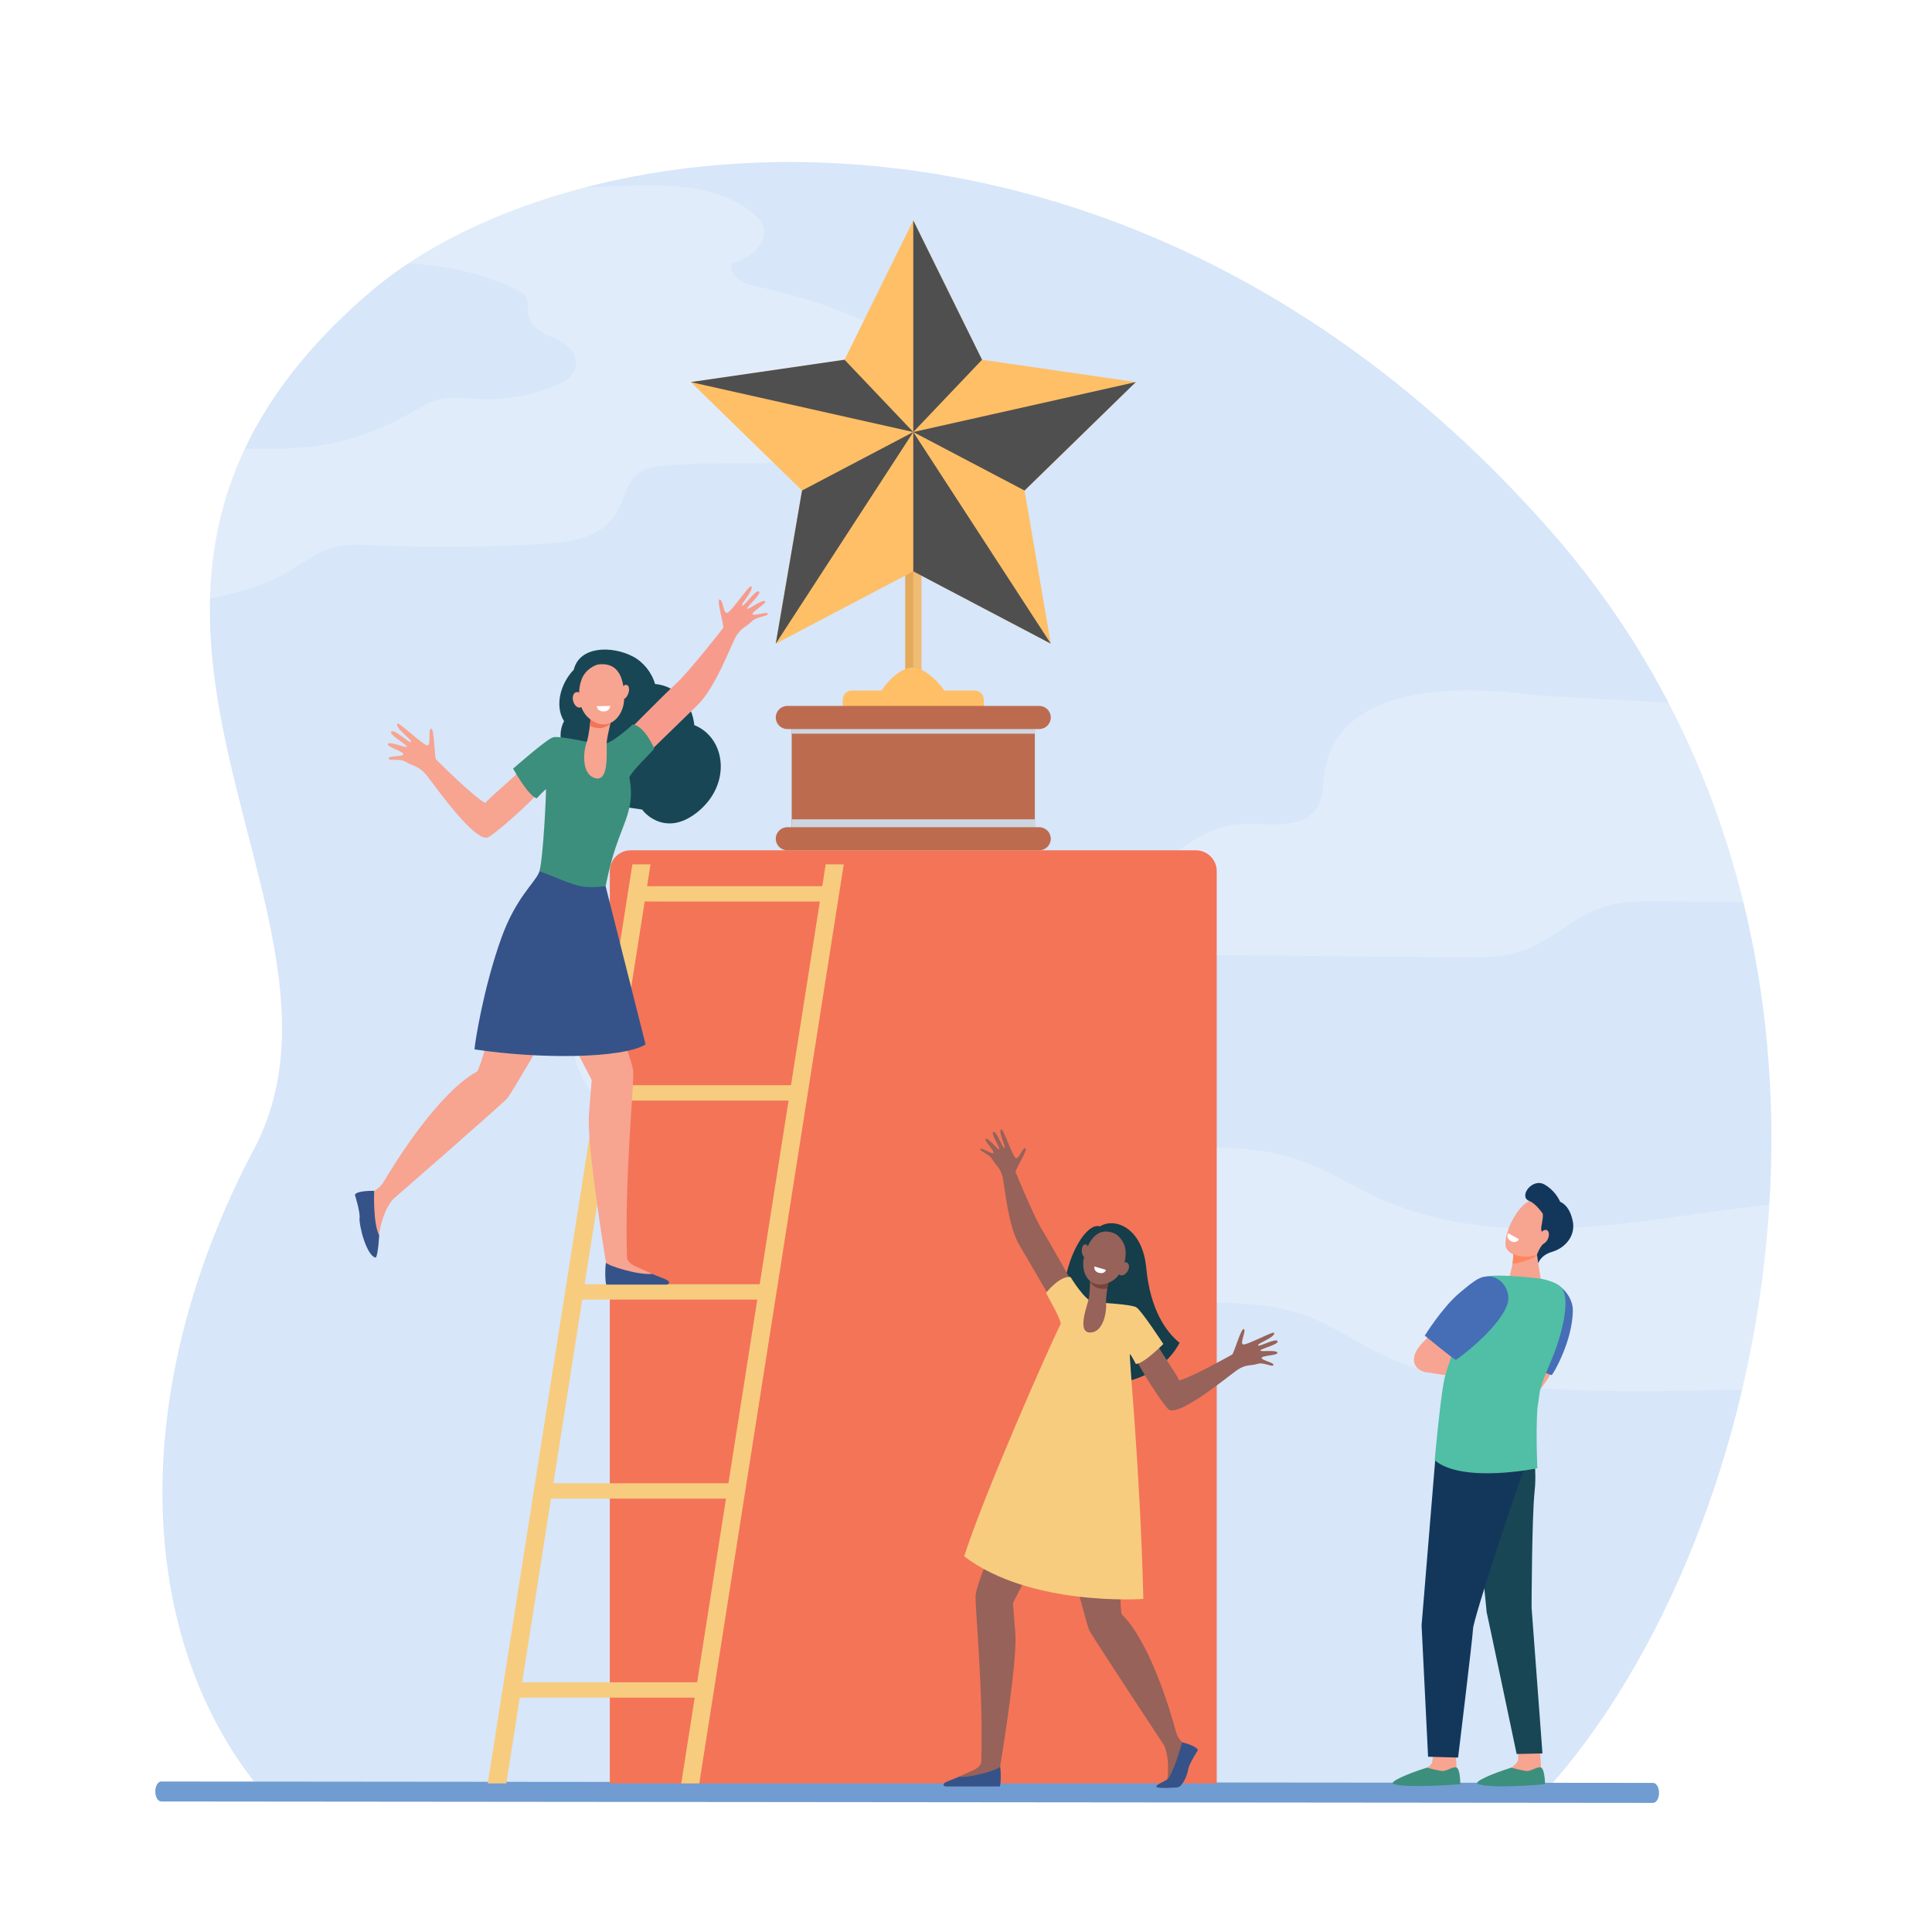 <?xml version="1.0" encoding="utf-8"?>
<!-- Generator: Adobe Illustrator 27.5.0, SVG Export Plug-In . SVG Version: 6.00 Build 0)  -->
<svg version="1.1" id="Layer_1" xmlns="http://www.w3.org/2000/svg" xmlns:xlink="http://www.w3.org/1999/xlink" x="0px" y="0px"
	 viewBox="0 0 2000 2000" style="enable-background:new 0 0 2000 2000;" xml:space="preserve">
<rect y="0.001" style="fill:#FFFFFF;" width="2000" height="2000"/>
<g>
	<path style="opacity:0.5;fill:#B0CFF4;" d="M271.855,1855.292c-132.013-158.042-141.11-415.962-9.097-665.375
		c132.013-249.414-248-571.286,120-887.286c211.98-182.026,788.815-247.84,1223.539,248.241
		c367.61,419.494,233.376,1038.74-7.403,1304.42C761.351,1855.292,271.855,1855.292,271.855,1855.292z"/>
	<path style="opacity:0.25;fill:#FFFFFF;" d="M201.146,467.654c37.629-5.668,75.867-0.917,113.683-4.476
		c37.807-3.558,75.027-15.509,109.103-35.032c9.434-5.405,18.754-11.439,28.976-14.261c13.729-3.791,28.059-1.53,42.152-0.856
		c27.466,1.314,55.139-3.563,81.061-14.287c8.754-3.622,18.522-9.61,19.964-20.357c1.84-13.721-10.914-23.53-22.064-28.236
		c-11.15-4.706-24.534-10.512-26.941-24.11c-1.083-6.111,0.371-13.015-2.452-18.308c-1.928-3.615-5.426-5.58-8.767-7.267
		c-37.021-18.693-77.264-25.997-117.313-27.955c-8.775-0.429-17.827-0.059-26.96,0.405c47.953-32.227,98.749-59.302,151.886-80.467
		c25.407,1.582,50.88,1.962,76.394,1.057c53.395-1.895,110.792-8.01,156.384,24.614c5.92,4.236,11.886,9.643,13.835,17.444
		c4.811,19.253-16.176,32.401-32.775,37.315c-2.618,13.346,12.419,20.925,23.926,23.313c37.098,7.697,73.635,19.111,109.081,34.075
		c25.133,10.61,53.036,27.56,57.986,58.324c3.48,21.636-6.444,44.015-21.079,57.821c-14.636,13.806-33.268,20.366-51.713,24.556
		c-62.796,14.265-127.729,4.474-191.404,11.593c-8.493,0.949-17.369,2.38-24.283,8.239c-10.935,9.266-13.869,26.644-21.516,39.672
		c-15.183,25.868-45.622,30.595-72.374,32.305c-59.571,3.808-119.293,4.378-178.909,1.708c-15.022-0.673-30.327-1.517-44.835,3.101
		c-15.253,4.854-28.632,15.422-42.765,23.718c-33.605,19.725-71.47,26.578-108.624,33.229
		c-38.119,6.825-76.563,13.699-115.036,12.601c30.092-59.286,65.194-114.663,104.585-165.385
		C187.249,470.128,194.174,468.705,201.146,467.654z"/>
	<path style="opacity:0.25;fill:#FFFFFF;" d="M602.263,1033.009c5.844-9.415,14.783-15.436,23.635-20.72
		c130.097-77.632,285.225-50.674,430.758-64.24c37.261-3.474,75.06-9.984,108.625-29.263c39.193-22.511,73.356-62.464,116.92-65.643
		c30.616-2.233,71.184,9.1,84.338-23.375c3.239-7.996,3.062-17.165,4.043-25.94c13.354-119.398,206.537-84.688,225.381-83.658
		c46.154,2.523,92.309,5.047,138.463,7.571c45.656,62.733,84.922,132.046,116.638,206.543c-43.397-0.476-86.797-0.805-130.191-1.289
		c-21.405-0.239-43.208-0.414-63.68,6.922c-27.905,10.001-51.266,33.226-79.093,43.524c-21.376,7.91-44.228,7.776-66.645,7.569
		c-81.098-0.747-162.195-1.495-243.294-2.244c-15.315-0.141-31.065-0.193-45.328,6.344c-14.003,6.417-25.389,18.643-38.039,28.167
		c-41.753,31.432-94.384,31.949-143.117,42.925c-15.468,3.483-32.501,9.638-39.908,25.927
		c-12.337,27.135,11.013,58.188,34.566,71.733c94.538,54.362,210.944,1.625,311.55,38.085c26.903,9.75,51.857,25.645,78.076,37.685
		c85.99,39.484,181.685,36.02,273.533,24.695c77.742-9.584,155.807-24.389,233.656-21.942c5.841,47.682,8.876,96.424,8.876,145.999
		c0,15.546-0.331,30.999-0.919,46.375c-43.434,1.146-86.867,2.29-130.302,3.437c-82.038,2.163-164.252,4.322-246.042-3.456
		c-45.823-4.356-92.017-12.012-134.516-32.56c-25.627-12.392-49.647-29.35-76.003-39.422
		c-46.345-17.712-96.381-12.987-145.066-15.85c-75.191-4.421-148.591-27.275-221.333-50.006
		c-112.075-35.021-388.21-87.452-395.294-220.177C591.738,1061.484,594.598,1045.358,602.263,1033.009z"/>
	<g>
		<path style="fill:#709CD1;" d="M1717.428,1856.003L1717.428,1856.003c-0.006,5.708-2.783,10.335-6.205,10.332l-1544.279-1.453
			c-3.42-0.003-6.189-4.636-6.184-10.344l0,0c0.005-5.71,2.783-10.336,6.204-10.333l1544.279,1.453
			C1714.663,1845.662,1717.433,1850.292,1717.428,1856.003z"/>
	</g>
	<g>
		<path style="fill:#F47458;" d="M1259.563,1846.175H631.278V901.833c0-11.928,9.67-21.598,21.598-21.598h585.089
			c11.929,0,21.598,9.67,21.598,21.598V1846.175z"/>
	</g>
	<path style="fill:#F7CC7F;" d="M854.771,894.761l-3.553,22.602H669.863l3.546-22.602h-18.77l-149.695,951.414h19.2l13.931-88.794
		h181.103l-13.958,88.794h18.676l149.55-951.414H854.771z M721.676,1741.488H540.568l29.831-190.139h181.165L721.676,1741.488z
		 M754.062,1535.457H572.892l29.83-190.14h181.227L754.062,1535.457z M786.448,1329.426H605.216l29.83-190.139h181.289
		L786.448,1329.426z M818.833,1123.395H637.539l29.83-190.14H848.72L818.833,1123.395z"/>
	<g>
		<path style="fill:#F7A491;" d="M402.277,785.164c-0.197-3.012,13.767-1.523,15.247-4.102c1.481-2.579-16.021-7.671-15.973-10.284
			c0.088-4.814,19.512,4.397,19.694,2.185c0.181-2.213-19.381-12.698-16.125-15.678c3.256-2.979,19.15,12.989,20.401,10.702
			c1.25-2.289-16.117-13.521-14.288-18.791c0.977-2.815,27.249,22.962,31.28,22.402c4.032-0.56,0.301-16.107,3.722-17.311
			c3.421-1.204,3.49,30.464,5.195,31.992c1.7,1.525,36.989,37.096,50.852,45.042c3.199-4.495,33.15-29.498,36.06-33.778
			c6.717,8.28,15.077,11.481,22.209,19.31c-10.612,13.949-51.427,49.514-56.335,50.274c-14.942,2.313-54.47-54.528-62.696-64.662
			c-8.234-10.142-14.761-9.407-21.059-13.636C414.164,784.6,402.473,788.174,402.277,785.164z"/>
		<path style="fill:#184655;" d="M718.719,750.618c-2.002-22.611-18.639-40.58-40.611-42.553
			c-3.541-12.138-12.105-22.793-23.051-28.517c-21.592-11.292-55.155-10.841-61.065,13.701
			c-13.438,13.857-20.261,37.108-10.082,53.313c-10.836,20.64,3.836,47.583,30.786,54.231c5.048,17.937,20.044,32.735,38.268,35.523
			c4.374,0.669,11.123,1.405,12.12,1.967c-1.276-0.62,22.086,30.368,56.946,2.361C757.602,812.066,751.569,763.839,718.719,750.618z
			"/>
		<g>
			<path style="fill:#F7A491;" d="M591.84,928.076c0.674,0.529-14.059,11.502-27.373,18.458c-11.492,8.327-23,18.771-29.583,31.813
				c-10.01,19.828-35.316,124.495-41.006,130.865c-39.765,21.896-83.717,92.351-96.574,113.999
				c-2.506,4.219-6.158,7.635-10.526,9.869l0,0l-5.953,26.844l11.567,18.629c0,0,2.528-22.521,13.874-36.593
				c0,0,111.854-97.401,119.059-105.22c16.138-23.481,85.582-147.462,85.582-147.462l16.036-28.478
				C626.943,960.8,591.897,928.121,591.84,928.076z"/>
			<path style="fill:#355389;" d="M367.39,1236.866c0,0,5.629,17.888,4.829,24.028c-0.799,6.141,6.554,38.224,16.48,40.978
				c1.33,0.369,3.076-9.173,3.863-23.115c-6.607-12.009-5.232-45.99-5.232-45.99S369.125,1232.263,367.39,1236.866z"/>
		</g>
		<path style="fill:#F79C8D;" d="M640.091,767.02c0,0,49.409-50.124,60.924-60.498c11.515-10.374,46.299-54.644,47.594-56.41
			c1.294-1.766-7.26-29.659-3.657-29.532c3.603,0.125,3.646,14.466,7.69,13.877c4.044-0.589,23.46-29.693,25.072-27.535
			c3.017,4.04-11.188,18.292-9.435,19.925c1.753,1.632,13.412-16.296,17.273-14.602c3.862,1.694-12.649,15.889-11.951,17.74
			c0.697,1.852,17.373-11.21,18.593-7.1c0.663,2.231-15.12,11.246-13.075,13.068c2.045,1.822,15.242-3.162,15.762-0.523
			c0.518,2.637-11.667,2.669-16.781,7.972c-5.113,5.303-11.62,6.403-17.218,17.296c-5.6,10.894-20.782,51.725-38.822,69.191
			c-18.04,17.467-57.794,56.172-57.794,56.172L640.091,767.02z"/>
		<path style="fill:#F7A491;" d="M602.671,978.214c0,0,52.64,112.552,52.976,132.342c0.288,16.963-9.201,112.132-6.552,191.386
			c0.096,2.862,3.719,6.665,8.995,9.083c2.968,1.359,17.302,7.764,17.302,7.764l1.97,5.127l-49.369-3.516l-0.704-13.476
			c0,0-19.648-118.56-17.646-152.09c0.315-5.269,2.875-36.803,2.875-36.803l-59.366-114.621l37.338-49.064L602.671,978.214z"/>
		<g>
			<path style="fill:#F47458;" d="M493.963,1090.724c0.003,0.021,0.01,0.021,0.021,0.002
				C493.982,1090.725,493.963,1090.724,493.963,1090.724z"/>
			<path style="fill:#3C8F7C;" d="M651.492,804.74c3.679-7.961,22.375-25.245,25.831-29.796c0,0-9.682-23.165-22.226-25.097
				c0,0-23.83,22.525-33.361,20.858c-9.53-1.666-42.56-9.31-49.245-7.427c-6.684,1.883-41.305,32.417-41.305,32.417
				s15.63,28.333,24.419,30.721c0,0,7.214-7.888,9.63-9.38c0.138,4.633-2.671,70.038-6.84,84.945l4.976,6.259
				c14.723,20.684,43.432,24.816,63.564,9.148l0,0c0,0,3.975-21.006,10.206-39.665C646.903,848.492,657.28,834.396,651.492,804.74z"
				/>
			<path style="fill:#355389;" d="M668.311,1081.241l-41.377-163.854c-6.832,0.782-13.235,1.336-20.151,0.781
				c-15.04-1.206-34.065-11.707-48.389-16.188c-0.15,0.539-0.31,1.004-0.477,1.39c-4.953,11.396-24.025,26.163-39.023,67.943
				c-18.666,52-27.613,110-27.66,115.004C559.653,1096.645,644.059,1095.736,668.311,1081.241z"/>
		</g>
		<path style="fill:#F7A491;" d="M611.602,742.068c0,0-1.734,19.829-4.499,27.072c-2.765,7.243-6.049,32.151,9.05,36.428
			c15.098,4.275,11.331-29.682,11.93-37.365c0.599-7.685,6.524-30.341,6.524-30.341L611.602,742.068z"/>
		<path style="fill:#F47458;" d="M631.778,749.27c1.478-6.238,2.83-11.407,2.83-11.407l-23.005,4.206c0,0-0.355,4.055-0.999,9.167
			C618.963,755.557,626.344,753.921,631.778,749.27z"/>
		<path style="fill:#F7A491;" d="M618.637,687.969c0,0-9.066,2.345-14.638,11.334c-5.572,8.989-9.327,35.134,9.164,46.828
			c18.492,11.692,32.784-5.868,32.964-22.648C646.31,706.701,642.76,684.401,618.637,687.969z"/>
		<path style="fill:#F7A491;" d="M650.333,718.126c-1.56,4.087-4.674,6.678-6.956,5.786c-2.282-0.891-2.866-4.927-1.306-9.014
			c1.56-4.087,4.675-6.679,6.956-5.787C651.31,710.003,651.894,714.038,650.333,718.126z"/>
		<path style="fill:#F7A491;" d="M603.784,722.627c1.353,4.328,0.143,8.653-2.702,9.66c-2.844,1.007-6.247-1.684-7.6-6.01
			c-1.353-4.327-0.143-8.651,2.702-9.659C599.029,715.609,602.432,718.3,603.784,722.627z"/>
		<path style="fill:#355389;" d="M627.827,1329.796h62.367c2.307-0.206,2.869-2.067,2.069-3.216
			c-1.647-2.362-8.922-4.097-17.101-7.861c-14.345,1.494-45.58-8.309-47.844-11.596
			C626.011,1313.706,626.544,1329.516,627.827,1329.796z"/>
		<path style="fill:#FFFFFF;" d="M617.773,731.006l13.953-0.218c0,0-0.239,5.401-6.372,5.678
			C617.875,736.803,617.773,731.006,617.773,731.006z"/>
	</g>
	<g>
		<rect x="937.061" y="579.023" style="fill:#E3AA5B;" width="16.72" height="121.365"/>
		<rect x="945.421" y="579.023" style="fill:#F0BB73;" width="8.303" height="121.365"/>
		<polygon style="fill:#FFBF66;" points="945.421,228.192 1016.596,372.407 1175.746,395.533 1060.584,507.789 1087.77,666.296 
			945.421,591.459 803.073,666.296 830.259,507.789 715.096,395.533 874.247,372.407 		"/>
		<g>
			<polygon style="fill:#4F4F4F;" points="945.421,228.192 945.421,447.244 1016.596,372.407 			"/>
			<polygon style="fill:#4F4F4F;" points="1175.746,395.533 945.421,447.244 1060.583,507.788 			"/>
			<polygon style="fill:#4F4F4F;" points="945.421,447.244 874.247,372.407 715.096,395.533 			"/>
			<polygon style="fill:#4F4F4F;" points="803.073,666.296 945.421,447.244 830.259,507.788 			"/>
			<polygon style="fill:#4F4F4F;" points="1087.77,666.296 945.421,447.244 945.421,591.458 			"/>
		</g>
		<rect x="819.573" y="750.612" style="fill:#BD6B4F;" width="251.697" height="109.488"/>
		<rect x="819.573" y="848.144" style="fill:#CDD6E0;" width="251.697" height="11.955"/>
		<rect x="819.573" y="747.544" style="fill:#CDD6E0;" width="251.697" height="11.956"/>
		<path style="fill:#FFBF66;" d="M1008.964,714.824h-31.239c-9.949-13.744-23.608-23.89-32.304-23.89l0,0
			c-10.537,0-23.462,9.717-32.832,23.89h-30.711c-5.219,0-9.449,4.23-9.449,9.449v22.485h145.984v-22.485
			C1018.413,719.054,1014.183,714.824,1008.964,714.824z"/>
		<path style="fill:#BD6B4F;" d="M1075.814,754.702H815.028c-6.603,0-11.956-5.353-11.956-11.956l0,0
			c0-6.602,5.353-11.956,11.956-11.956h260.786c6.603,0,11.955,5.353,11.955,11.956l0,0
			C1087.77,749.349,1082.417,754.702,1075.814,754.702z"/>
		<path style="fill:#BD6B4F;" d="M1075.814,880.235H815.028c-6.603,0-11.956-5.353-11.956-11.956l0,0
			c0-6.603,5.353-11.956,11.956-11.956h260.786c6.603,0,11.955,5.353,11.955,11.956l0,0
			C1087.77,874.883,1082.417,880.235,1075.814,880.235z"/>
	</g>
	<g>
		<path style="fill:#153D4A;" d="M1138.547,1269.612c15.049-9.655,44.07,0.73,48.049,42.934c4.15,44.017,21,66.566,34.5,77.566
			c-23.663,44.5-82.313,45.934-88.247,40C1068.122,1365.191,1116.498,1261.612,1138.547,1269.612z"/>
		<path style="fill:#966259;" d="M1318.223,1413.098c0.893-2.556-11.533-4.619-12.195-7.203c-0.661-2.585,15.689-2.786,16.274-5.057
			c1.079-4.183-17.921-0.881-17.546-2.837c0.374-1.956,19.799-6.326,17.699-9.683c-2.1-3.356-19.67,6.633-20.201,4.356
			c-0.532-2.278,17.174-7.82,16.857-12.814c-0.17-2.668-29.063,13.31-32.412,11.858c-3.352-1.451,3.604-13.994,0.935-15.855
			c-2.668-1.861-10.325,25.494-12.166,26.406c-1.834,0.91-40.872,23.189-54.76,26.731c-1.688-4.652-21.577-33.45-23.064-37.849
			c-7.793,5.546-15.787,6.307-23.83,11.362c5.826,14.603,32.572,55.137,36.631,56.971c12.361,5.584,60.164-34.063,69.706-40.848
			c9.551-6.791,15.017-4.59,21.474-6.734C1308.084,1409.758,1317.331,1415.652,1318.223,1413.098z"/>
		<g>
			<path style="fill:#966259;" d="M1120.083,1491.144c-0.71,0.295,9.392,13.314,19.231,22.521
				c7.936,9.955,15.377,21.743,17.938,34.596c3.895,19.54,0.655,116.082,4.045,122.953c29.118,28.467,50.204,99.91,56.122,121.707
				c1.154,4.248,3.491,8.076,6.73,11.056l0,0l-1.295,24.631l-14.468,13.327c0,0,3.218-20.072-3.212-34.958
				c0,0-73.313-111.027-77.665-119.514c-8.315-24.168-38.593-147.994-38.593-147.994l-7.027-28.463
				C1081.891,1511.006,1120.023,1491.168,1120.083,1491.144z"/>
			<path style="fill:#355389;" d="M1240,1811.901c0,0-9.156,14.11-9.939,19.61c-0.782,5.499-5.659,17.974-11.054,18.762
				c-1.226,0.179-22.204,1.719-22.052-0.903c0.116-2.004,7.711-4.864,11.236-7.3c6.096-4.21,15.557-38.496,15.557-38.496
				S1239.605,1807.506,1240,1811.901z"/>
		</g>
		<path style="fill:#966259;" d="M1117.02,1340.355c0,0-30.681-55.18-38.145-66.909c-7.465-11.729-26.908-58.341-27.604-60.178
			c-0.695-1.837,13.391-23.894,10.246-24.649c-3.144-0.756-6.623,11.629-9.976,10.149c-3.354-1.479-13.154-31.294-15.065-29.815
			c-3.578,2.767,5.281,18.495,3.375,19.486c-1.908,0.99-7.684-17.304-11.428-16.766c-3.744,0.538,7.121,16.768,6.073,18.201
			c-1.046,1.434-12.327-13.858-14.367-10.598c-1.108,1.77,10.371,13.349,8.167,14.433c-2.205,1.084-12.416-6.39-13.498-4.234
			c-1.082,2.155,9.443,5.107,12.592,10.917c3.146,5.811,8.507,8.322,10.732,19.081c2.227,10.76,5.553,49.695,16.955,69.121
			c11.402,19.426,36.477,62.419,36.477,62.419L1117.02,1340.355z"/>
		<path style="fill:#966259;" d="M1057.422,1533.929c0,0-47.221,100.964-47.521,118.716c-0.258,15.217,8.254,100.587,5.877,171.682
			c-0.086,2.567-3.336,5.979-8.068,8.148c-2.662,1.22-15.521,6.964-15.521,6.964l-1.767,4.6l44.286-3.154l0.631-12.089
			c0,0,17.625-106.353,15.829-136.431c-0.282-4.726-2.579-33.014-2.579-33.014l53.254-102.819l-33.494-44.013L1057.422,1533.929z"/>
		<g>
			<path style="fill:#F47458;" d="M1165.66,1655.213c-0.009,0.018-0.015,0.016-0.019-0.004
				C1165.644,1655.209,1165.66,1655.213,1165.66,1655.213z"/>
			<path style="fill:#F7CC7F;" d="M1098.115,1370.225c-1.27-7.764-13.283-27.189-15.179-31.952c0,0,13.927-17.7,25.232-16.36
				c0,0,15.193,25.188,23.831,26.034s39.021,2.164,44.348,5.396s27.926,37.93,27.926,37.93s-20.309,20.739-28.479,20.695
				c0,0-4.344-8.549-6.073-10.419c-1.231,3.972,10.374,114.064,13.874,253.661c0,0-116.5,8.403-185.5-44.097
				C1018.93,1546.141,1085.996,1394.469,1098.115,1370.225z"/>
		</g>
		<path style="fill:#966259;" d="M1147.631,1325.624c0,0-3.26,17.556-2.607,24.479c0.652,6.925-2.485,29.242-16.562,29.315
			s-2.673-28.374-1.347-35.159c1.326-6.786,1.64-27.791,1.64-27.791L1147.631,1325.624z"/>
		<path style="fill:#7A433A;" d="M1128.464,1327.008c0.22-5.746,0.291-10.539,0.291-10.539l18.876,9.155c0,0-0.667,3.59-1.336,8.163
			C1138.032,1335.517,1132.045,1332.332,1128.464,1327.008z"/>
		<path style="fill:#966259;" d="M1154.529,1277.175c0,0,7.274,4.202,9.934,13.309c2.659,9.108-0.367,32.606-19.156,38.277
			c-18.79,5.67-26.93-12.938-23.06-27.485C1126.117,1286.727,1134.535,1268.304,1154.529,1277.175z"/>
		<path style="fill:#966259;" d="M1119.897,1295.637c0.368,3.907,2.438,6.894,4.624,6.67c2.186-0.223,3.66-3.571,3.291-7.478
			c-0.367-3.907-2.438-6.895-4.623-6.671C1121.003,1288.381,1119.529,1291.729,1119.897,1295.637z"/>
		<path style="fill:#966259;" d="M1159.053,1310.695c-2.207,3.416-2.199,7.444,0.018,8.998c2.217,1.553,5.804,0.043,8.012-3.372
			c2.206-3.415,2.199-7.443-0.019-8.997C1164.847,1305.771,1161.26,1307.28,1159.053,1310.695z"/>
		<path style="fill:#355389;" d="M1034.856,1849.313H978.91c-2.069-0.184-2.573-1.854-1.856-2.885
			c1.477-2.119,8.004-3.675,15.34-7.052c12.868,1.34,40.887-7.453,42.919-10.402
			C1036.484,1834.879,1036.006,1849.061,1034.856,1849.313z"/>
		<path style="fill:#FFFFFF;" d="M1144.951,1314.582l-12.008-3.536c0,0-1.09,4.726,4.145,6.437
			C1143.472,1319.568,1144.951,1314.582,1144.951,1314.582z"/>
	</g>
	<g>
		<g>
			<path style="fill:#F8A492;" d="M1606.08,1419.649c-0.643,2.219-1.015,2.954-1.833,4.445c-5.28,9.61-17.532,23.323-17.532,23.323
				l-9.477-21.351c0,0,1.545-6.705,4.225-16.289C1590.616,1412.167,1599.334,1413.551,1606.08,1419.649z"/>
			<path style="fill:#466EB6;" d="M1551.745,1401.127c0,0,52.858,22.764,54.567,22.328c1.101-0.279,21.682-34.729,21.9-67.125
				c0.103-14.962-15.436-32.96-32.773-29.4c-8.728,1.793-8.593,4.221-21.506,22.983
				C1561.021,1368.678,1551.745,1401.127,1551.745,1401.127z"/>
			<path style="fill:#F7A491;" d="M1506.623,1809.233c0,0,1.254,20.76,1.262,20.803c0.461,2.636,2.276,9.148,2.276,11.543
				c0,9.001-42.742-7.641-33.163-11.629c0.867-0.361,5.409-3.092,5.694-6.156c0.438-4.721,1.554-14.269,1.554-14.269
				L1506.623,1809.233z"/>
			<path style="fill:#3C8F7C;" d="M1477.104,1829.863c0,0,10.035,2.754,15.175,3.441c5.14,0.689,11.916-5.107,15.551-3.542
				c4.002,1.724,3.845,17.234,3.845,17.234s-53.815,4.416-68.946-0.151C1436.733,1845.035,1456.588,1836.277,1477.104,1829.863z"/>
			<path style="fill:#F7A491;" d="M1594.059,1809.233c0,0,1.254,20.76,1.262,20.803c0.461,2.636,2.276,9.148,2.276,11.543
				c0,9.001-42.743-7.641-33.164-11.629c0.867-0.361,6.757-5.132,7.042-8.194c0.439-4.721,0.207-12.231,0.207-12.231
				L1594.059,1809.233z"/>
			<path style="fill:#3C8F7C;" d="M1564.54,1829.863c0,0,10.035,2.754,15.175,3.441c5.14,0.689,11.914-5.107,15.551-3.542
				c4.001,1.724,4.161,17.234,4.161,17.234s-54.058,5.148-69.263-0.151C1524.261,1844.787,1544.025,1836.277,1564.54,1829.863z"/>
			<g>
				<path style="fill:#F7A491;" d="M1590.092,1293.059l4.846,30.647c0,0-18.465,14.827-29.229,11.7
					c-9.031-2.625-2.838-14.432-2.838-14.432s4.812-16.361,3.335-24.937S1590.092,1293.059,1590.092,1293.059z"/>
				<path style="fill:#FE875E;" d="M1586.612,1302.324c-4.628,2.186-13.778,5.168-20.899,5.891c0.683-4.289,1.07-8.826,0.493-12.177
					c-0.682-3.958,4.354-4.893,9.974-4.759c7.355,0.631,13.911,1.779,13.911,1.779l0.932,5.891
					C1589.625,1300.424,1588.154,1301.598,1586.612,1302.324z"/>
				<path style="fill:#F7A491;" d="M1613.395,1257.708c0.762,0.005-7.299,34.239-19.773,40.129c-12.476,5.89-31.08,2.819-34.572-6.4
					c-3.86-10.199,10.225-45.128,27.771-49.567C1604.365,1237.434,1613.395,1257.708,1613.395,1257.708z"/>
				<path style="fill:#13375B;" d="M1598.959,1226.251c9.965,5.747,14.538,14.271,16.077,17.762
					c4.677,2.22,10.336,7.021,13.052,19.955c3.341,15.903-8.534,28.163-21.125,31.852c-12.59,3.686-14.534,12.017-14.534,12.017
					l-1.428-8.966c0,0,2.801-7.805,7.012-11.713c4.212-3.907-1.995-9.6-2.54-14.245c-0.421-3.576,2.213-10.518,1.643-16.388
					c0,0-6.996-10.601-13.893-13.222C1571.467,1238.838,1586.174,1218.877,1598.959,1226.251z"/>
				<path style="fill:#F7A491;" d="M1593.656,1278.874c-1.631,3.954-0.965,7.88,1.488,8.768c2.452,0.889,5.763-1.597,7.394-5.551
					c1.63-3.954,0.964-7.879-1.489-8.768C1598.597,1272.435,1595.286,1274.921,1593.656,1278.874z"/>
			</g>
			<path style="fill:#F8A492;" d="M1547.187,1431.999l-72.613-11.839c0,0,8.262-20.799,11.214-20.799
				c2.951,0,54.905,22.68,54.905,22.68l4.133,8.299L1547.187,1431.999z"/>
			<path style="fill:#184655;" d="M1584.381,1481.786c0,0,7.244,35.018,4.291,61.571c-2.951,26.553-3.184,120.877-3.184,120.877
				l11.265,150.92l-26.728,0.582c0,0-31.694-150.846-31.104-146.975c0.59,3.873-10.627-106.211-10.627-106.211l37.784-84.084
				L1584.381,1481.786z"/>
			<path style="fill:#13375B;" d="M1577.296,1480.127c0,0,4.724,31.531-1.181,45.36c-5.903,13.829-50.638,149.524-51.228,160.587
				c-0.591,11.063-15.467,133.351-15.467,133.351l-31.079-0.874l-6.725-135.959l14.079-170.879l13.67-43.203L1577.296,1480.127z"/>
			<path style="fill:#F7A491;" d="M1594.938,1323.706c0,0-7.663,5.029-14.812,4.447c-7.148-0.582-17.255-7.179-17.255-7.179
				l1.404-4.762c0,0,18.492-2.692,18.958-2.402C1583.7,1314.103,1594.938,1323.706,1594.938,1323.706z"/>
			<path style="fill:#F8A492;" d="M1513.254,1398.334c0,0-27.467,25.92-39.865,21.495c-12.397-4.426-17.528-19.554,12.723-41.684
				C1513.184,1358.337,1513.254,1398.334,1513.254,1398.334z"/>
			<path style="fill:#50BFA5;" d="M1494.642,1430.34c4.08-22.199,33.652-91.275,36.014-104c1.148-6.186,17.099-6.324,32.292-5.516
				c16.048,0.854,31.989,2.882,31.989,2.882s14.207,2.335,20.458,8.19c6.25,5.857,7.911,22.055-1.075,52.803
				c-7.093,24.273-15.885,37.6-20.237,55.279c-0.881,5.932-1.636,11.781-2.637,18.617c-1.6,26.436,0.019,61.359,0.019,61.359
				s-77.34,16.042-106.269-8.297C1485.196,1511.658,1490.462,1453.082,1494.642,1430.34z"/>
			<path style="fill:#466EB6;" d="M1474.922,1382.609c0,0,30.348,25.049,32.119,25.049c1.141,0,43.306-31.017,53.039-56.5
				c5.381-14.087-5.905-29.848-18.797-29.797c-8.936,0.037-12.908,2.339-30.619,17.274
				C1492.952,1353.572,1474.922,1382.609,1474.922,1382.609z"/>
		</g>
		<path style="fill:#FFFFFF;" d="M1561.215,1276.629l11.387,6.242c0,0-2.983,4.789-8.082,2.209
			C1558.304,1281.934,1561.215,1276.629,1561.215,1276.629z"/>
	</g>
</g>
</svg>
